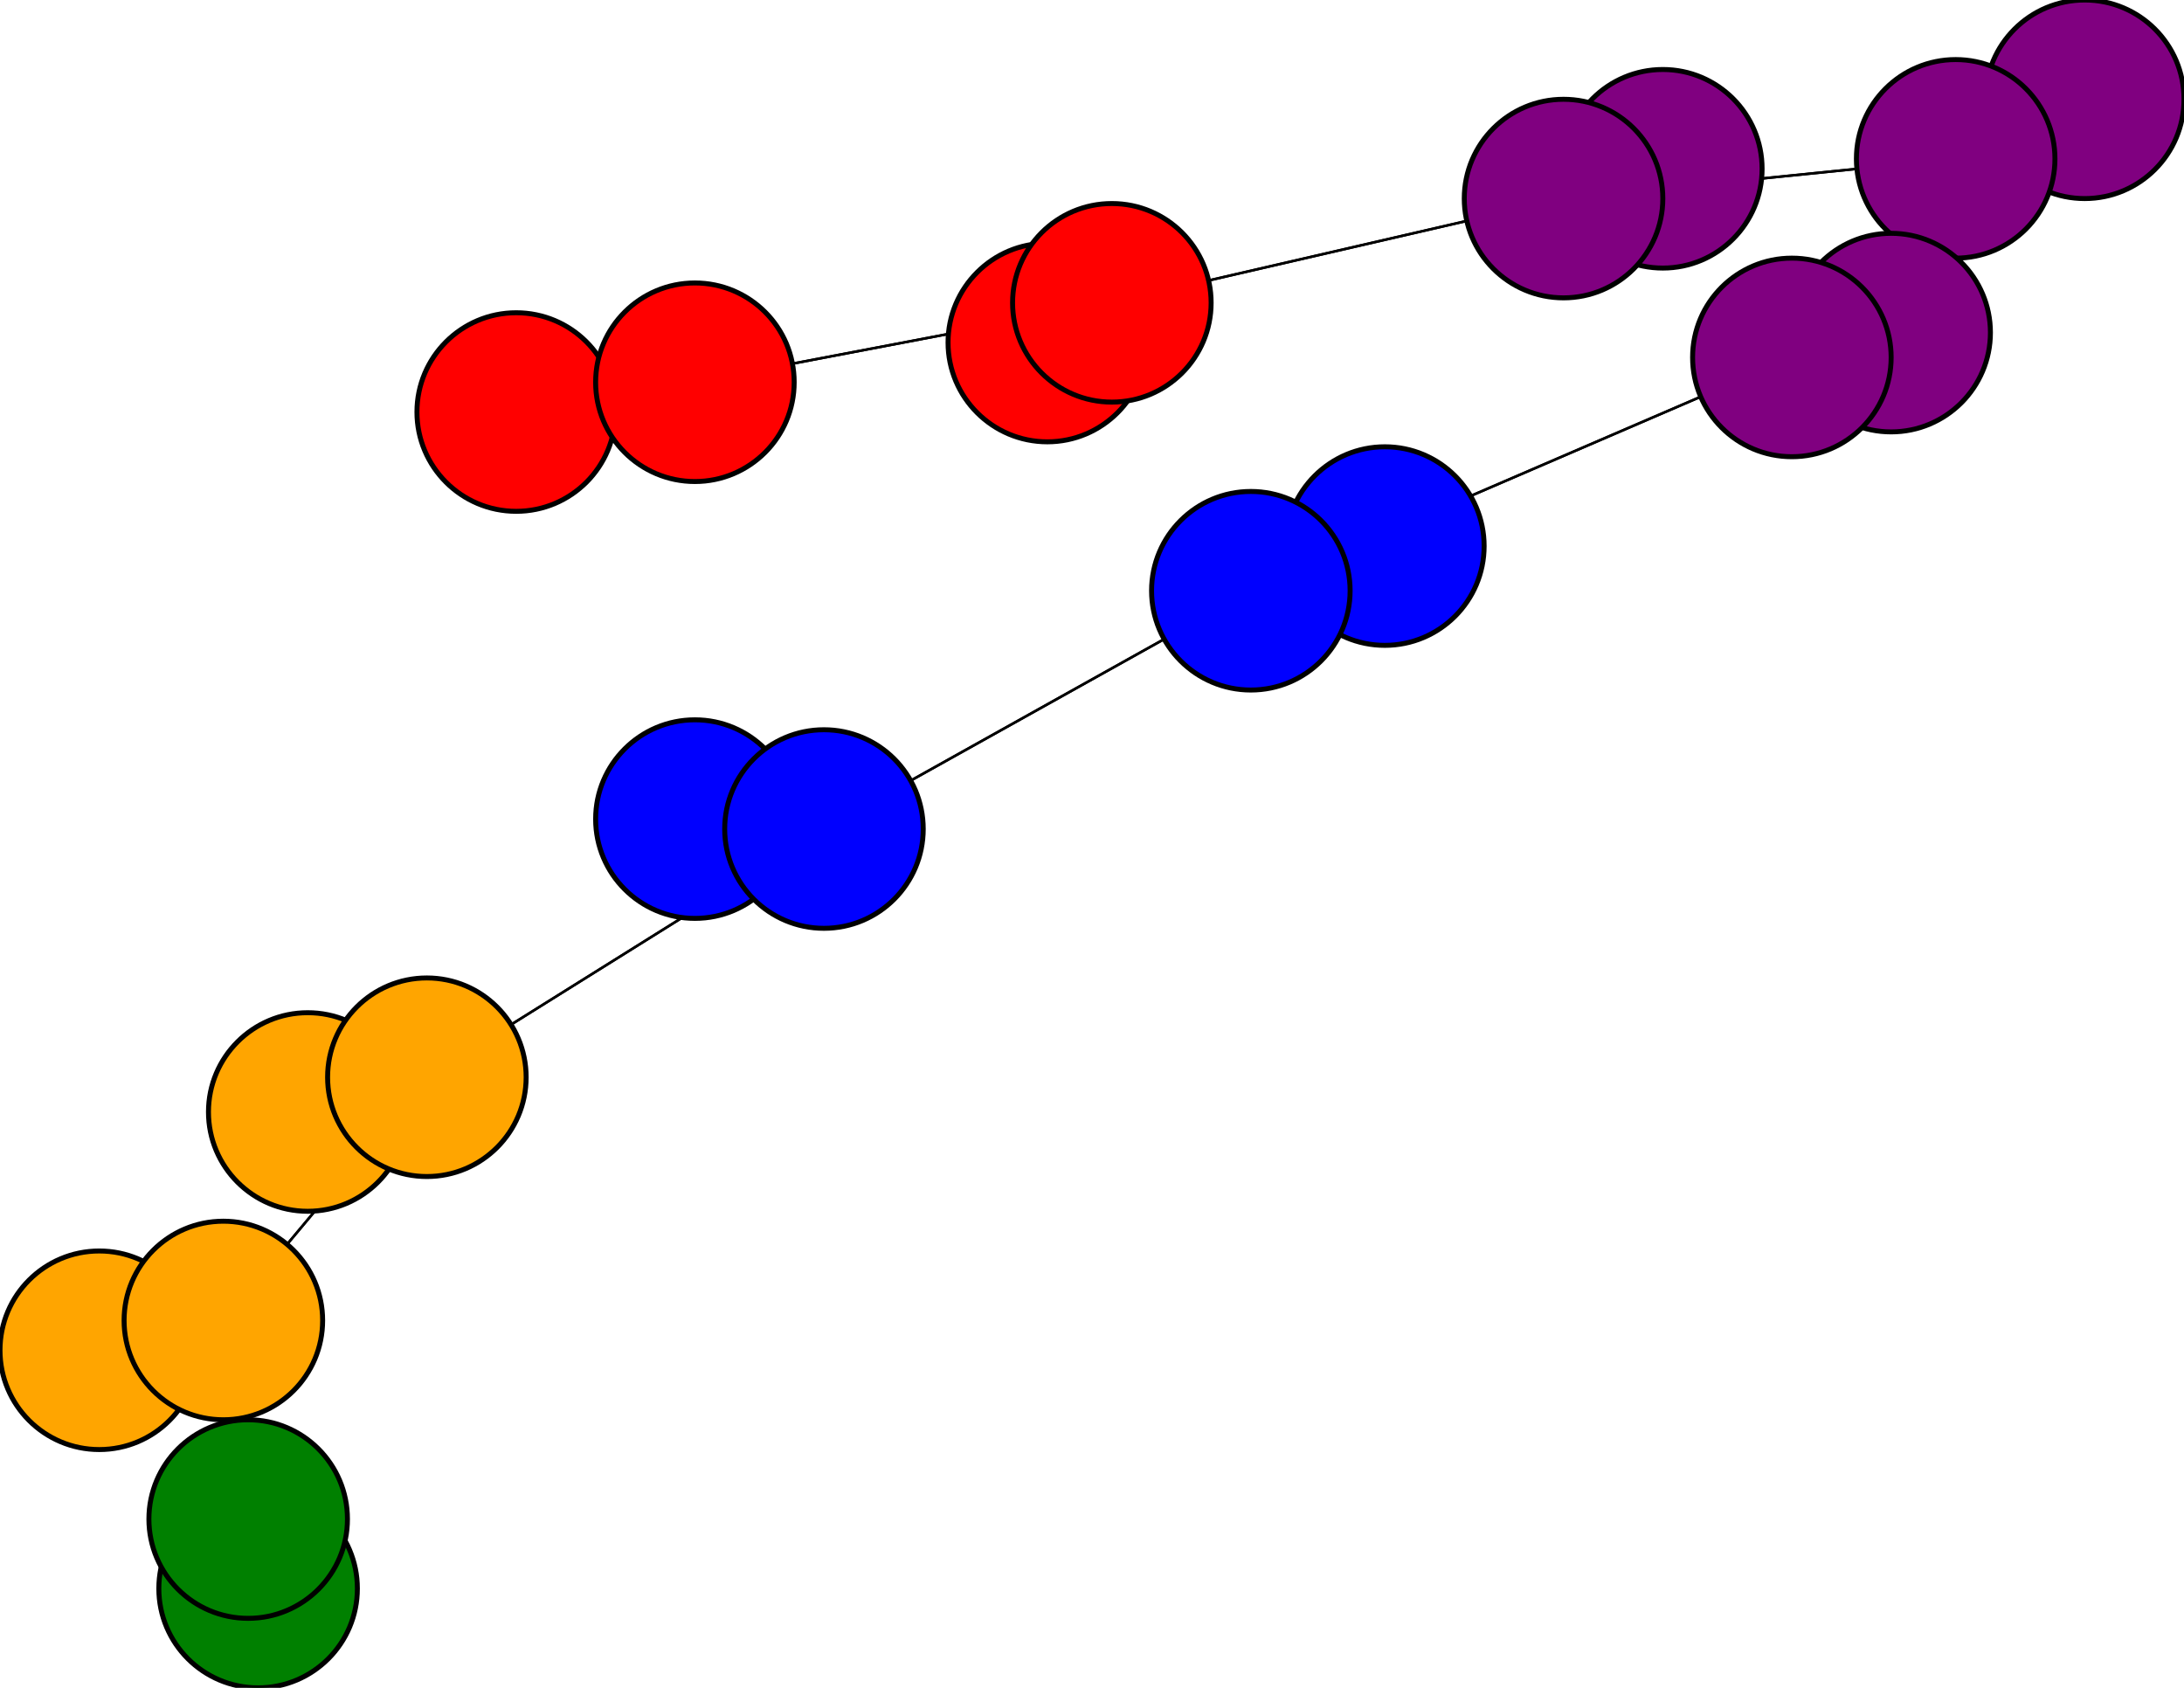 <svg width="440" height="340" xmlns="http://www.w3.org/2000/svg">
<path stroke-width="8.857" stroke="black" d="M 104 83 140 77"/>
<path stroke-width="20.0" stroke="black" d="M 252 119 279 110"/>
<path stroke-width="0.5" stroke="black" d="M 252 119 166 167"/>
<path stroke-width="20.0" stroke="black" d="M 140 165 166 167"/>
<path stroke-width="0.5" stroke="black" d="M 166 167 252 119"/>
<path stroke-width="20.0" stroke="black" d="M 166 167 140 165"/>
<path stroke-width="0.5" stroke="black" d="M 166 167 86 217"/>
<path stroke-width="20.0" stroke="black" d="M 62 224 86 217"/>
<path stroke-width="0.5" stroke="black" d="M 86 217 166 167"/>
<path stroke-width="20.0" stroke="black" d="M 86 217 62 224"/>
<path stroke-width="0.5" stroke="black" d="M 86 217 45 266"/>
<path stroke-width="20.0" stroke="black" d="M 20 272 45 266"/>
<path stroke-width="0.5" stroke="black" d="M 45 266 86 217"/>
<path stroke-width="20.0" stroke="black" d="M 45 266 20 272"/>
<path stroke-width="0.5" stroke="black" d="M 45 266 50 306"/>
<path stroke-width="14.429" stroke="black" d="M 52 320 50 306"/>
<path stroke-width="0.5" stroke="black" d="M 252 119 361 72"/>
<path stroke-width="20.0" stroke="black" d="M 279 110 252 119"/>
<path stroke-width="0.5" stroke="black" d="M 361 72 252 119"/>
<path stroke-width="20.0" stroke="black" d="M 361 72 381 67"/>
<path stroke-width="8.857" stroke="black" d="M 140 77 104 83"/>
<path stroke-width="0.5" stroke="black" d="M 140 77 224 61"/>
<path stroke-width="20.0" stroke="black" d="M 211 69 224 61"/>
<path stroke-width="0.5" stroke="black" d="M 224 61 140 77"/>
<path stroke-width="20.0" stroke="black" d="M 224 61 211 69"/>
<path stroke-width="0.5" stroke="black" d="M 224 61 315 40"/>
<path stroke-width="20.0" stroke="black" d="M 335 34 315 40"/>
<path stroke-width="0.5" stroke="black" d="M 50 306 45 266"/>
<path stroke-width="0.5" stroke="black" d="M 315 40 224 61"/>
<path stroke-width="0.5" stroke="black" d="M 315 40 394 32"/>
<path stroke-width="20.0" stroke="black" d="M 420 20 394 32"/>
<path stroke-width="0.5" stroke="black" d="M 394 32 315 40"/>
<path stroke-width="20.0" stroke="black" d="M 394 32 420 20"/>
<path stroke-width="0.5" stroke="black" d="M 394 32 361 72"/>
<path stroke-width="20.0" stroke="black" d="M 381 67 361 72"/>
<path stroke-width="0.5" stroke="black" d="M 361 72 394 32"/>
<path stroke-width="20.0" stroke="black" d="M 315 40 335 34"/>
<path stroke-width="14.429" stroke="black" d="M 50 306 52 320"/>
<circle cx="104" cy="83" r="20.0" style="fill:red;stroke:black;stroke-width:1.0"/>
<circle cx="140" cy="77" r="20.0" style="fill:red;stroke:black;stroke-width:1.0"/>
<circle cx="211" cy="69" r="20.0" style="fill:red;stroke:black;stroke-width:1.0"/>
<circle cx="224" cy="61" r="20.0" style="fill:red;stroke:black;stroke-width:1.0"/>
<circle cx="335" cy="34" r="20.0" style="fill:purple;stroke:black;stroke-width:1.0"/>
<circle cx="315" cy="40" r="20.0" style="fill:purple;stroke:black;stroke-width:1.0"/>
<circle cx="420" cy="20" r="20.0" style="fill:purple;stroke:black;stroke-width:1.0"/>
<circle cx="394" cy="32" r="20.0" style="fill:purple;stroke:black;stroke-width:1.0"/>
<circle cx="381" cy="67" r="20.0" style="fill:purple;stroke:black;stroke-width:1.0"/>
<circle cx="361" cy="72" r="20.0" style="fill:purple;stroke:black;stroke-width:1.0"/>
<circle cx="279" cy="110" r="20.0" style="fill:blue;stroke:black;stroke-width:1.0"/>
<circle cx="252" cy="119" r="20.0" style="fill:blue;stroke:black;stroke-width:1.0"/>
<circle cx="140" cy="165" r="20.0" style="fill:blue;stroke:black;stroke-width:1.0"/>
<circle cx="166" cy="167" r="20.0" style="fill:blue;stroke:black;stroke-width:1.0"/>
<circle cx="62" cy="224" r="20.0" style="fill:orange;stroke:black;stroke-width:1.0"/>
<circle cx="86" cy="217" r="20.0" style="fill:orange;stroke:black;stroke-width:1.0"/>
<circle cx="20" cy="272" r="20.0" style="fill:orange;stroke:black;stroke-width:1.0"/>
<circle cx="45" cy="266" r="20.0" style="fill:orange;stroke:black;stroke-width:1.0"/>
<circle cx="52" cy="320" r="20.0" style="fill:green;stroke:black;stroke-width:1.0"/>
<circle cx="50" cy="306" r="20.0" style="fill:green;stroke:black;stroke-width:1.0"/>
</svg>
